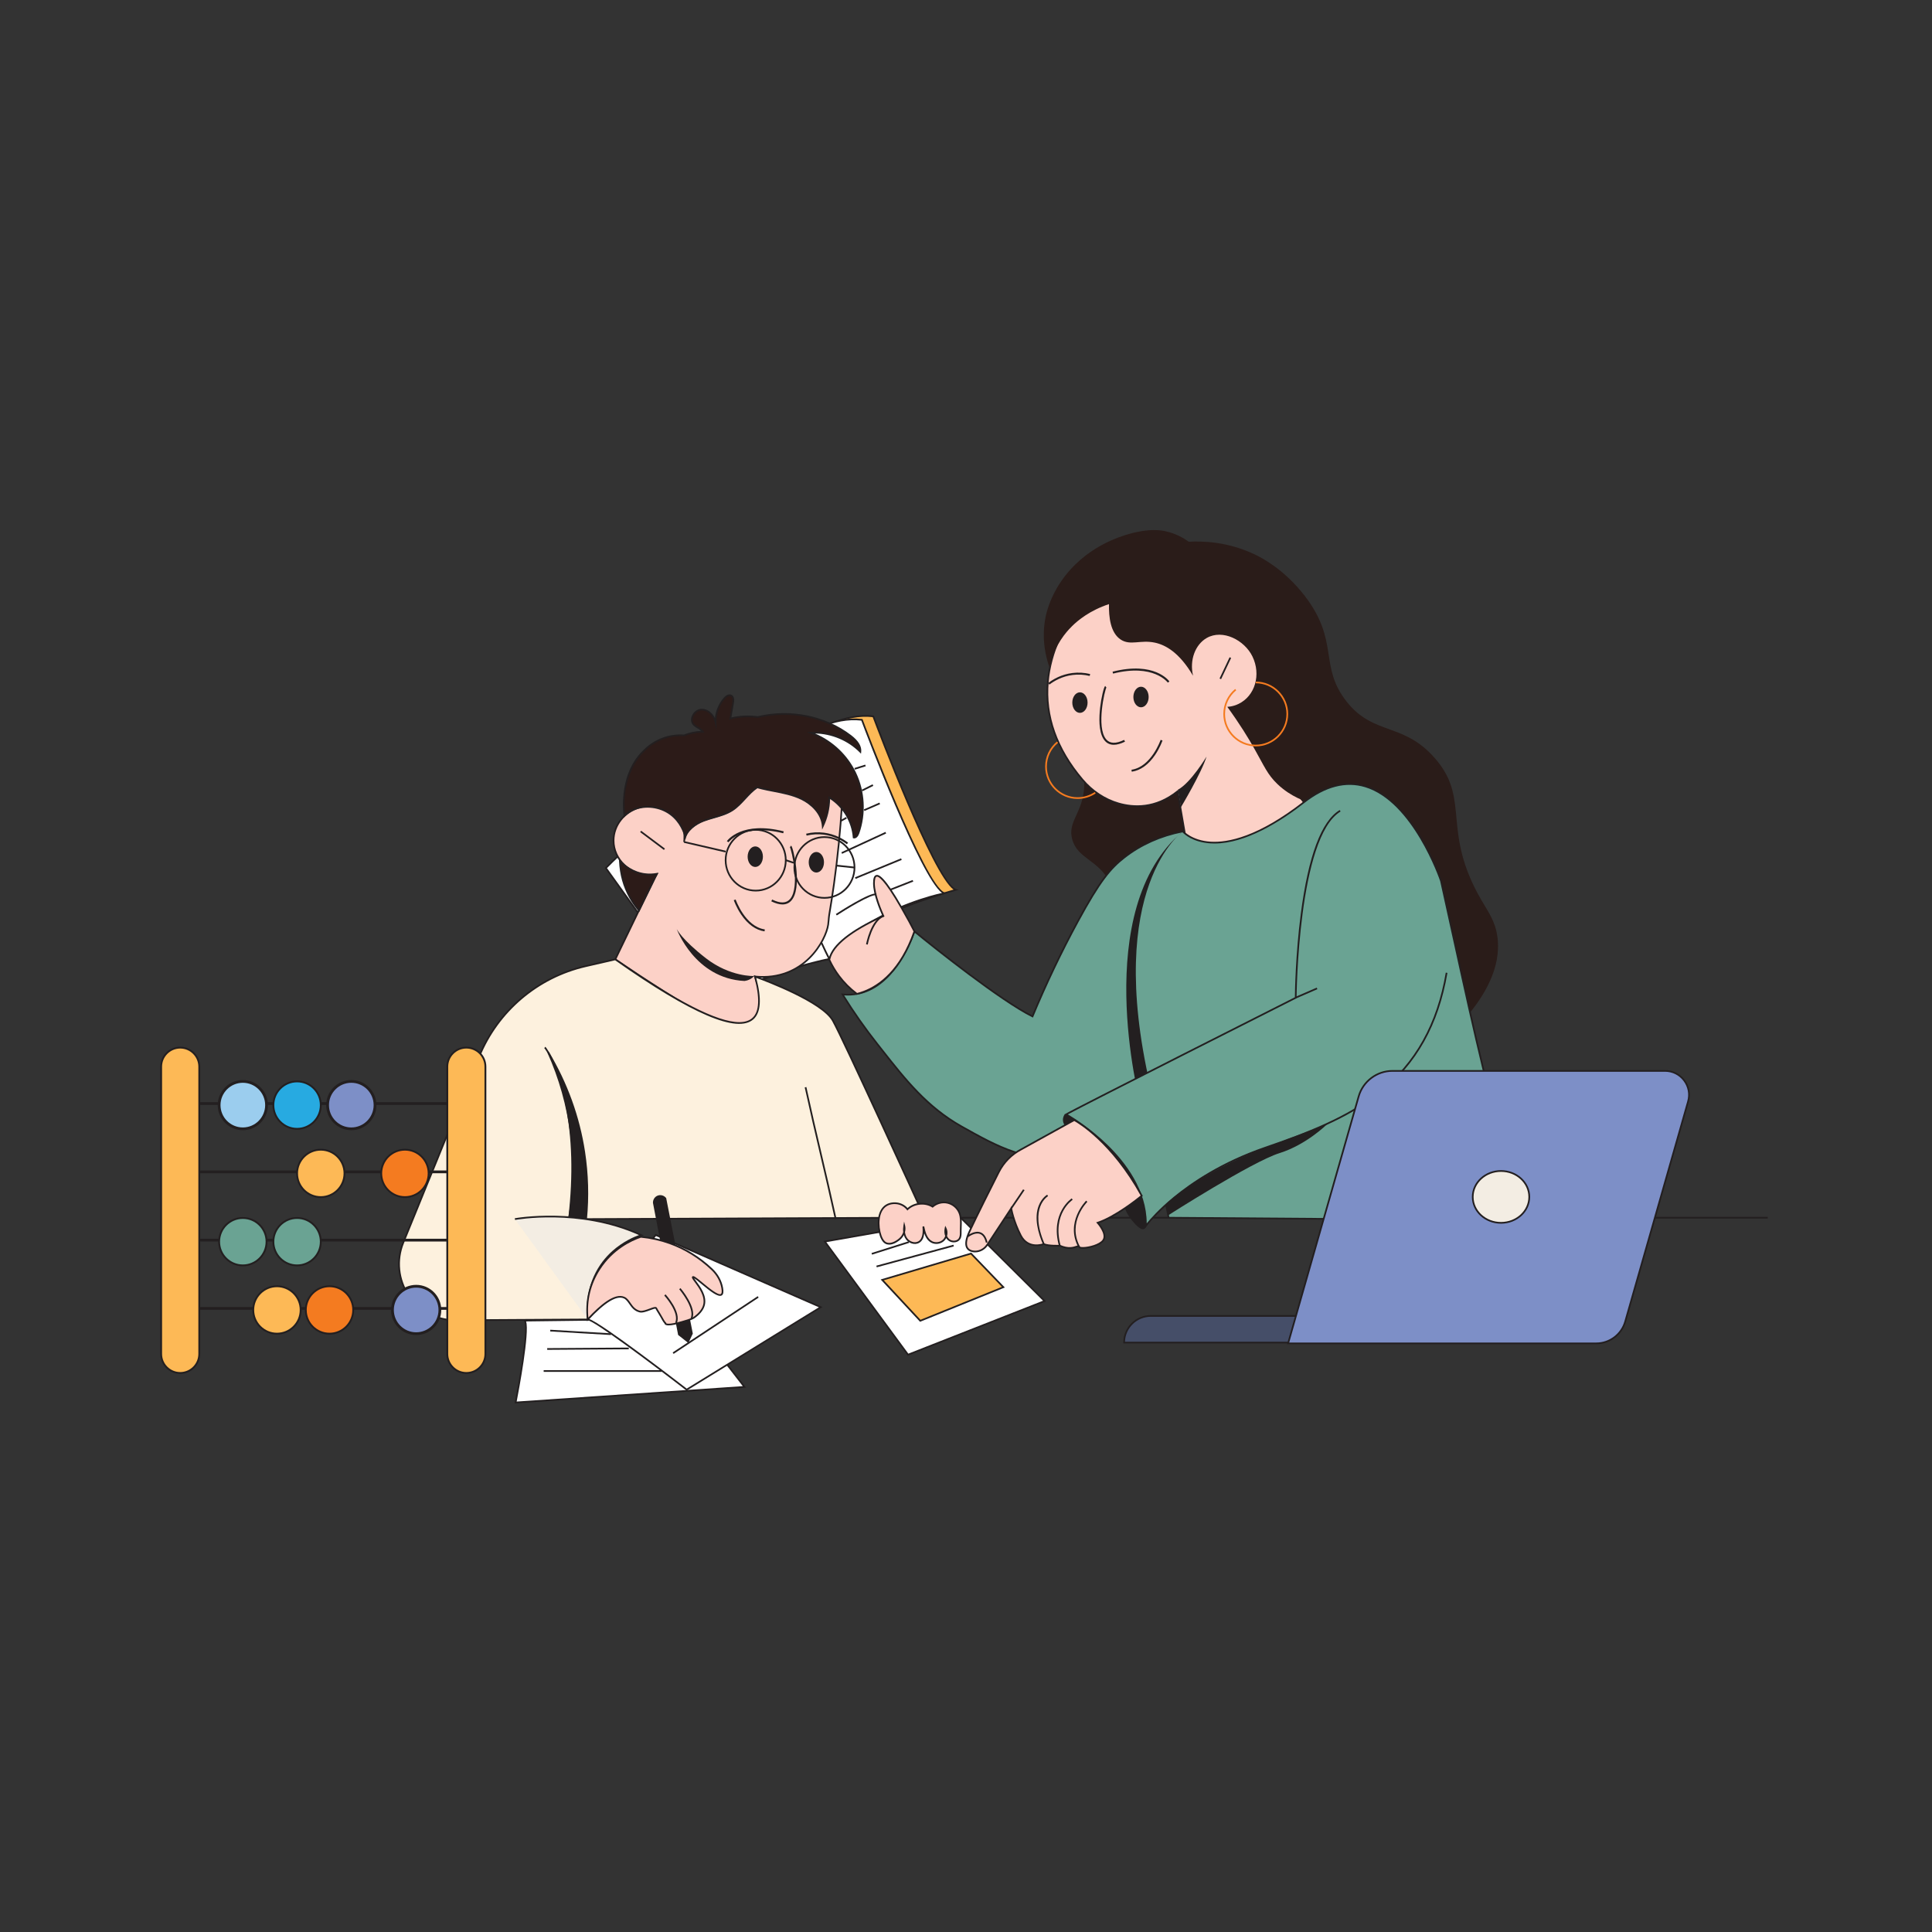 <svg width="600" height="600" viewBox="0 0 600 600" fill="none" xmlns="http://www.w3.org/2000/svg">
<rect x="0" y="0" width="600" height="600" fill="#333333" stroke="none"/>
<path d="M162.954 410.124C164.749 411.951 160.129 435.558 160.129 435.558L231.184 430.714L214.738 409.484L162.956 410.124H162.954Z" fill="white"/>
<path d="M159.807 435.842L159.872 435.505C163.245 418.285 163.453 411 162.768 410.305L162.337 409.866L214.866 409.215L231.697 430.94L231.204 430.974L159.807 435.842ZM163.382 410.382C164.519 413.836 161.115 431.851 160.452 435.271L230.673 430.482L214.608 409.747L163.382 410.382Z" fill="#231F20"/>
<path d="M355.6 368.983C356.893 373.969 357.051 381.101 355.227 381.704C353.794 382.178 351.217 378.598 350.904 378.161C349.469 376.165 349.329 374.867 348.126 372.3C347.126 370.168 346.218 368.92 344.535 366.519C335.255 353.264 330.614 346.637 331.103 346.087C332.586 344.426 351.543 353.316 355.6 368.981V368.983Z" fill="#231F20"/>
<path d="M329.165 224.487C336.357 234.073 337.247 241.262 336.518 246.251C335.528 253.03 331.587 255.518 332.988 260.662C334.649 266.754 341.196 267.015 344.753 274.192C346.993 278.712 346.791 283.443 346.225 286.839C349.439 285.415 367.22 277.174 373.465 257.532C376.471 248.073 375.61 239.722 374.705 234.957C359.525 231.466 344.345 227.978 329.165 224.487Z" fill="#2A1C19"/>
<path d="M344.792 176.894C344.792 176.894 307.367 208.062 336.152 242.105C339.109 245.601 342.981 248.245 347.375 249.519C352.385 250.972 359.056 251.088 365.706 245.738L368.215 260.284C368.215 260.284 384.943 279.147 404.943 249.137C397.132 239.128 390.953 231.609 383.142 221.599C385.056 221.586 389.634 218.848 392.054 214.981C396.295 208.199 387.062 193.182 379.099 194.112C374.752 194.617 369.4 197.037 367.589 203.192C359.422 193.491 352.959 186.59 344.792 176.892V176.894Z" fill="#FCD1C7"/>
<path d="M381.476 266.399C373.386 266.399 368.076 260.52 368.02 260.46L367.97 260.405L367.957 260.331L365.525 246.222C358.682 251.527 351.856 251.095 347.304 249.774C342.96 248.513 339.032 245.922 335.952 242.279C327.851 232.698 324.216 222.423 325.15 211.745C326.069 201.249 331.316 192.277 335.555 186.601C340.143 180.453 344.579 176.733 344.624 176.697L344.824 176.528L344.993 176.728C349.076 181.578 352.793 185.795 356.389 189.876C359.896 193.854 363.516 197.963 367.481 202.662C369.871 195.475 376.927 194.109 379.07 193.859C382.724 193.43 387.115 196.363 390.253 201.322C393.51 206.472 394.305 211.89 392.28 215.128C389.953 218.851 385.815 221.433 383.645 221.82C387.436 226.672 390.901 231.014 394.255 235.215C397.693 239.522 401.247 243.979 405.154 248.981L405.27 249.132L405.165 249.289C397.97 260.083 390.388 265.83 382.629 266.365C382.239 266.391 381.855 266.404 381.476 266.404V266.399ZM368.465 260.162C369.039 260.776 374.549 266.386 382.6 265.833C386.02 265.596 389.463 264.282 392.841 261.929C396.851 259.136 400.813 254.837 404.622 249.15C400.765 244.208 397.248 239.801 393.844 235.536C390.403 231.227 386.847 226.77 382.94 221.762L382.611 221.341H383.145C385.017 221.325 389.49 218.595 391.836 214.844C393.755 211.777 392.96 206.577 389.808 201.599C386.778 196.807 382.59 193.972 379.133 194.377C377.027 194.622 369.987 195.989 367.844 203.271L367.705 203.742L367.389 203.368C363.308 198.521 359.591 194.304 355.997 190.226C352.451 186.2 348.784 182.041 344.764 177.273C342.821 178.974 327.309 193.093 325.677 211.798C324.755 222.331 328.349 232.475 336.355 241.942C339.369 245.506 343.205 248.042 347.452 249.271C351.961 250.579 358.761 250.993 365.546 245.538L365.893 245.259L368.465 260.168V260.162Z" fill="#231F20"/>
<path d="M362.675 211.991C362.631 211.932 358.239 206.007 345.672 209.192L345.521 208.598C358.527 205.301 362.991 211.377 363.175 211.636L362.675 211.989V211.991Z" fill="#231F20"/>
<path d="M325.903 212.603L325.53 212.116C327.072 210.936 329.628 209.438 333.037 209.01C334.875 208.78 336.733 208.885 338.556 209.326L338.414 209.921C336.661 209.497 334.877 209.396 333.114 209.618C329.841 210.028 327.386 211.467 325.903 212.603Z" fill="#231F20"/>
<path d="M354.353 219.656C355.662 219.656 356.724 218.227 356.724 216.464C356.724 214.701 355.662 213.272 354.353 213.272C353.043 213.272 351.981 214.701 351.981 216.464C351.981 218.227 353.043 219.656 354.353 219.656Z" fill="#231F20"/>
<path d="M335.384 221.389C336.694 221.389 337.755 219.96 337.755 218.197C337.755 216.434 336.694 215.005 335.384 215.005C334.074 215.005 333.013 216.434 333.013 218.197C333.013 219.96 334.074 221.389 335.384 221.389Z" fill="#231F20"/>
<path d="M345.9 231.3C344.507 231.3 343.424 230.677 342.658 229.429C341.186 227.029 341.302 222.837 341.658 219.742C342.011 216.681 342.787 213.354 343.224 213.027L343.592 213.516C343.612 213.501 343.621 213.49 343.621 213.49C343.125 214.143 340.39 225.787 343.505 229.567C344.661 230.969 346.545 231.039 349.109 229.778L349.379 230.328C348.063 230.975 346.9 231.3 345.898 231.3H345.9Z" fill="#231F20"/>
<path d="M351.478 239.66L351.391 239.052C357.517 238.177 360.417 229.856 360.446 229.773L361.025 229.97C360.994 230.06 360.264 232.179 358.733 234.443C356.684 237.47 354.177 239.274 351.478 239.66Z" fill="#231F20"/>
<path d="M374.705 234.957C374.705 234.957 369.814 243.121 365.825 245.24L366.733 250.719C366.733 250.719 373.181 239.967 374.705 234.957Z" fill="#231F20"/>
<path d="M324.746 191.45C324.944 190.5 325.971 185.795 329.459 180.664C336.886 169.741 348.077 166.54 350.973 165.734C356.973 164.068 360.532 164.684 361.764 164.939C365.168 165.65 367.69 167.161 369.199 168.243C373.324 168.009 381.396 168.127 390.06 172.374C391.884 173.269 398.858 176.852 405.137 184.974C416.1 199.153 409.492 206.754 418.151 217.814C426.788 228.85 436.416 223.963 446.515 236.542C456.324 248.763 447.847 258.443 459.968 279.373C462.29 283.383 464.372 286.089 465.036 290.954C466.357 300.666 460.731 309.506 455.626 315.564C427.036 266.91 413.42 251.596 406.72 249.298C405.69 248.945 401.046 247.599 396.797 243.577C393.588 240.539 392.611 237.898 389.512 232.438C387.749 229.329 385.019 224.816 381.154 219.52C381.717 219.483 382.478 219.383 383.339 219.117C383.786 218.977 384.229 218.803 384.661 218.595C389.776 216.116 391.7 209.526 388.96 203.876C386.503 198.811 379.719 195.278 374.738 198.142C371.208 200.172 369.362 204.969 370.513 209.86C366.24 202.599 361.933 200.275 358.639 199.577C354.158 198.629 351.052 200.591 348.059 198.632C344.849 196.534 344.318 191.603 344.405 187.612C338.439 189.597 334.819 192.611 332.973 194.422C331.57 195.799 330.649 197.013 330.343 197.426C327.571 201.162 326.434 204.892 325.923 207.262C324.936 204.487 323.27 198.587 324.749 191.448L324.746 191.45Z" fill="#2A1C19"/>
<path d="M381.86 204.114L378.743 210.704L379.219 210.929L382.336 204.339L381.86 204.114Z" fill="#231F20"/>
<path d="M358.195 378.176H362.704L414.426 378.553C427.365 378.598 437.582 381.457 450.022 375.852C459.318 371.663 465.304 364.8 468.808 359.903C462.495 344.205 455.24 308.185 447.497 273.526C447.497 273.526 432.267 227.844 404.945 249.137C377.624 270.427 367.325 258.193 367.325 258.193C362.818 259.075 355.854 261.084 349.225 266.241C344.658 269.795 341.327 274.002 334.748 286.123C330.831 293.342 325.8 303.293 320.658 315.656C310.451 310.649 288.171 292.723 283.975 289.24C283.277 291.317 277.938 306.523 266.125 308.658C264.827 308.893 263.34 308.99 261.671 308.822C264.046 312.665 267.618 318.091 272.457 324.207C280.273 334.09 287.129 343.381 298.668 349.852C309.722 356.054 319.995 361.817 332.626 358.697C347.569 355.006 355.151 341.517 356.936 338.123C356.936 338.123 359.427 361.198 362.918 378.153" fill="#6AA393"/>
<path d="M432.583 379.579C429.718 379.579 426.859 379.4 423.948 379.216C420.902 379.024 417.75 378.827 414.428 378.813L362.707 378.437H358.199V377.91H362.601C359.553 362.986 357.252 343.272 356.77 338.994C353.779 344.42 346.134 355.635 332.692 358.955C330.235 359.561 327.863 359.835 325.56 359.835C315.922 359.835 307.431 355.072 298.541 350.086C287.728 344.02 280.968 335.438 273.812 326.35C273.296 325.694 272.778 325.036 272.254 324.375C268.365 319.46 264.73 314.274 261.452 308.964L261.173 308.511L261.702 308.564C263.192 308.714 264.666 308.658 266.083 308.403C277.408 306.355 282.769 292.012 283.729 289.158L283.851 288.795L284.145 289.04C289.334 293.347 310.572 310.304 320.526 315.298C324.723 305.233 329.432 295.377 334.521 286.002C340.748 274.531 344.146 269.866 349.067 266.038C354.237 262.015 360.364 259.293 367.28 257.94L367.432 257.911L367.532 258.03C367.559 258.059 370.136 261.026 375.967 261.397C381.377 261.739 390.776 259.857 404.79 248.936C411.419 243.769 417.921 242.099 424.113 243.969C432.061 246.37 438.066 254.268 441.707 260.47C445.638 267.17 447.731 273.389 447.752 273.449L447.76 273.475C449.176 279.81 450.587 286.254 451.954 292.486C458.101 320.521 463.906 347.003 469.058 359.811L469.113 359.945L469.029 360.064C463.761 367.43 457.403 372.824 450.137 376.099C443.958 378.882 438.264 379.587 432.588 379.587L432.583 379.579ZM363.136 377.916L414.428 378.289C417.766 378.3 420.925 378.5 423.979 378.692C432.596 379.235 440.736 379.745 449.913 375.612C457.056 372.395 463.311 367.098 468.511 359.869C463.356 346.969 457.564 320.555 451.435 292.594C450.069 286.368 448.658 279.928 447.244 273.599C447.017 272.933 438.743 248.936 423.955 244.469C417.937 242.65 411.598 244.292 405.108 249.347C397.624 255.181 386.845 261.958 377.186 261.958C376.747 261.958 376.31 261.944 375.875 261.915C370.439 261.555 367.785 259.067 367.232 258.485C360.458 259.83 354.456 262.51 349.388 266.454C345.094 269.792 341.845 273.607 334.982 286.254C329.859 295.695 325.12 305.623 320.903 315.761L320.795 316.019L320.542 315.895C310.827 311.128 289.811 294.405 284.101 289.69C282.845 293.276 277.372 306.897 266.175 308.924C264.877 309.158 263.532 309.23 262.173 309.135C265.369 314.271 268.897 319.289 272.664 324.051C273.188 324.712 273.707 325.37 274.223 326.026C281.347 335.072 288.076 343.615 298.796 349.628C309.716 355.754 320.031 361.54 332.563 358.447C346.447 355.017 354.069 343.009 356.701 338.007L357.104 337.244L357.196 338.102C357.22 338.331 359.708 361.185 363.136 377.918V377.916Z" fill="#231F20"/>
<path d="M274.279 284.459C274.279 284.459 274.305 284.446 274.318 284.441C273.742 283.195 271.449 278.014 271.415 274.363C271.38 270.782 273.034 269.782 280.031 282.011C288.824 278.52 296.833 276.345 296.833 276.345C290.557 274.252 271.201 222.468 271.201 222.468C253.939 220.375 233.538 242.344 233.538 242.344C215.231 241.299 191.692 268.5 191.692 268.5L225.169 315.056C227.175 304.027 255.116 298.286 257.443 297.825C258.475 295.89 260.176 293.265 262.885 290.748C267.173 286.77 271.752 285.146 274.279 284.459Z" fill="#FDB956"/>
<path d="M225.32 315.711L191.358 268.484L191.495 268.326C191.553 268.258 197.487 261.431 205.585 254.826C213.046 248.737 223.927 241.605 233.434 242.076C234.134 241.339 239.054 236.231 245.746 231.408C252.407 226.609 262.237 221.115 271.236 222.207L271.394 222.226L271.449 222.376C271.641 222.892 290.831 274.068 296.917 276.095L297.744 276.372L296.904 276.601C296.825 276.622 288.809 278.812 280.129 282.258L279.916 282.342L279.803 282.145C274.466 272.82 272.737 272.128 272.236 272.262C271.87 272.362 271.665 273.128 271.678 274.363C271.712 277.999 274.082 283.306 274.558 284.333L274.669 284.575L274.348 284.717C270.117 285.87 266.215 288.024 263.064 290.946C260.897 292.957 259.084 295.314 257.675 297.951L257.617 298.062L257.496 298.086C256.093 298.362 248.711 299.892 241.282 302.725C234.616 305.268 226.454 309.48 225.43 315.103L225.32 315.714V315.711ZM192.03 268.518L225.043 314.427C226.228 309.946 231.622 305.847 241.095 302.232C248.369 299.457 255.598 297.928 257.272 297.591C258.699 294.945 260.529 292.578 262.709 290.556C265.857 287.634 269.741 285.467 273.955 284.277C273.166 282.529 271.186 277.817 271.154 274.368C271.138 272.786 271.449 271.93 272.102 271.754C272.973 271.514 274.758 272.296 280.147 281.684C287.369 278.831 294.09 276.851 296.136 276.272C289.42 271.556 272.344 226.262 271.015 222.713C254.121 220.804 233.939 242.308 233.736 242.526L233.652 242.616L233.528 242.608C216.282 241.628 193.991 266.304 192.032 268.516L192.03 268.518Z" fill="#231F20"/>
<path d="M293.303 277.422C287.026 275.329 267.671 223.545 267.671 223.545C250.409 221.452 233.541 242.347 233.541 242.347C215.234 241.302 188.162 269.577 188.162 269.577L221.639 316.133C223.645 305.105 255.119 298.286 257.446 297.828C261.329 293.094 265.144 290.012 267.961 288.053C279.278 280.186 293.295 277.398 293.303 277.425V277.422Z" fill="white"/>
<path d="M221.787 316.788L187.82 269.553L187.97 269.395C188.039 269.324 194.857 262.232 203.824 255.36C212.083 249.034 223.904 241.61 233.421 242.076C234.055 241.31 238.138 236.492 243.97 231.953C249.825 227.396 258.699 222.194 267.7 223.284L267.858 223.303L267.914 223.453C268.106 223.969 287.287 275.124 293.377 277.172L293.292 277.422L293.319 277.683C293.195 277.699 279.374 280.429 268.101 288.266C264.265 290.933 260.745 294.205 257.641 297.991L257.58 298.065L257.488 298.083C257.154 298.149 223.919 305.018 221.89 316.177L221.779 316.788H221.787ZM188.505 269.601L221.513 315.504C222.743 311.007 228.732 306.726 239.331 302.769C247.863 299.584 256.325 297.788 257.301 297.586C260.424 293.792 263.957 290.512 267.811 287.834C277.344 281.208 289.312 277.988 292.55 277.309C285.797 272.399 268.809 227.328 267.482 223.79C250.617 221.889 233.916 242.308 233.747 242.513L233.663 242.618L233.529 242.61C216.245 241.621 190.721 267.336 188.507 269.603L188.505 269.601Z" fill="#231F20"/>
<path d="M280.032 282.013C273.034 269.784 271.381 270.785 271.415 274.365C271.449 278.014 273.742 283.198 274.319 284.443C274.4 284.622 274.448 284.72 274.448 284.72L274.279 284.462C266.173 288.168 258.731 292.836 257.601 297.796C257.601 297.796 257.543 297.806 257.443 297.828C258.13 299.352 259.12 301.187 260.555 303.098C262.474 305.657 264.517 307.46 266.126 308.666C266.916 308.466 267.666 308.227 268.374 307.955C277.82 304.341 282.198 294.355 283.973 289.245C283.083 287.45 281.719 284.967 280.032 282.016V282.013Z" fill="#FCD1C7"/>
<path d="M266.067 308.948L265.967 308.872C263.83 307.269 261.939 305.376 260.344 303.251C259.109 301.603 258.051 299.816 257.203 297.931L257.066 297.628L257.385 297.565C258.464 293.331 264.04 288.874 273.968 284.309C273.189 282.59 271.183 277.836 271.151 274.366C271.135 272.784 271.446 271.928 272.099 271.752C272.976 271.512 274.779 272.304 280.257 281.879C282.071 285.049 283.361 287.418 284.206 289.124L284.256 289.224L284.22 289.33C279.965 301.572 273.305 306.347 268.466 308.198C267.726 308.482 266.96 308.725 266.186 308.917L266.065 308.948H266.067ZM257.822 298.018C258.63 299.755 259.62 301.408 260.765 302.938C262.305 304.989 264.127 306.819 266.183 308.377C266.894 308.193 267.6 307.969 268.282 307.708C273.002 305.902 279.502 301.237 283.69 289.261C282.851 287.574 281.579 285.244 279.805 282.145C274.468 272.82 272.739 272.128 272.238 272.262C271.872 272.362 271.667 273.128 271.68 274.363C271.715 277.999 274.084 283.306 274.56 284.333C274.642 284.507 274.687 284.604 274.689 284.604L274.231 284.862L274.187 284.794C264.288 289.346 258.799 293.739 257.864 297.852L257.827 298.018H257.822Z" fill="#231F20"/>
<path d="M269.482 293.352L268.964 293.255C269.019 292.952 270.385 285.841 274.174 284.217L274.382 284.701C270.851 286.215 269.493 293.281 269.48 293.352H269.482Z" fill="#231F20"/>
<path d="M261.572 249.629C261.572 249.629 261.506 249.213 261.366 248.513C261.411 248.826 261.453 249.15 261.49 249.476C261.543 249.574 261.569 249.629 261.569 249.629H261.572Z" fill="#2C1B18"/>
<path d="M244.763 236.621C244.716 236.916 244.713 237.206 244.745 237.49C244.774 237.203 244.781 236.911 244.763 236.621Z" fill="#2C1B18"/>
<path d="M212.541 260.649C212.491 260.923 212.459 261.205 212.454 261.492C212.475 261.339 212.517 261.047 212.541 260.649Z" fill="#2C1B18"/>
<path d="M261.492 249.479C261.086 248.747 259.051 245.509 253.981 243.756C251.425 242.871 250.227 242.516 248.081 241.492C246.446 240.712 244.927 239.214 244.743 237.49C244.514 239.87 242.768 242.079 240.46 242.75C239.438 243.048 238.356 243.069 237.327 243.334C233.112 244.424 230.971 249.113 227.344 251.517C224.698 253.27 221.418 253.705 218.451 254.834C215.752 255.861 213.054 257.904 212.54 260.649C212.517 261.047 212.477 261.342 212.453 261.492C212.459 261.205 212.49 260.923 212.54 260.649C212.614 259.449 212.548 257.298 211.437 255.176C209.407 252.246 205.901 250.311 201.912 250.311C200.793 250.311 199.711 250.466 198.69 250.751C193.977 252.062 190.539 256.171 190.539 261.039C190.539 266.965 195.631 271.767 201.915 271.767C202.597 271.767 203.263 271.707 203.91 271.599L203.284 272.675C199.216 281.097 195.149 289.517 191.081 297.938C210.737 311.273 234.033 325.795 237.695 321.619C240.123 318.852 235.36 306.223 235.36 306.223L234.478 303.28C250.108 304.807 256.537 291.61 257.198 287.184C257.348 286.181 257.359 285.16 257.514 284.156C258.043 281.047 258.538 277.87 258.991 274.624C260.212 265.87 261.015 257.469 261.494 249.479H261.492Z" fill="#FCD1C7"/>
<path d="M235.602 322.593C229.797 322.593 215.085 314.538 190.933 298.154L190.746 298.028L203.046 272.562L203.407 271.938C202.907 271.999 202.404 272.031 201.911 272.031C195.493 272.031 190.272 267.1 190.272 261.039C190.272 256.2 193.703 251.864 198.618 250.495C199.689 250.198 200.798 250.045 201.911 250.045C205.85 250.045 209.491 251.907 211.652 255.024L211.668 255.053C212.405 256.461 212.703 257.883 212.792 259.091C213.729 257.219 215.707 255.595 218.355 254.584C219.384 254.192 220.464 253.878 221.506 253.576C223.465 253.007 225.492 252.42 227.195 251.293C228.62 250.351 229.839 249.019 231.015 247.729C232.806 245.772 234.654 243.748 237.26 243.074C237.758 242.945 238.268 242.871 238.763 242.8C239.303 242.724 239.861 242.642 240.385 242.492C242.573 241.855 244.255 239.786 244.479 237.459L244.726 234.884L245.003 237.456C245.192 239.22 246.84 240.602 248.194 241.247C249.992 242.105 251.111 242.487 252.961 243.121C253.301 243.237 253.667 243.364 254.064 243.5C259.261 245.299 261.354 248.684 261.72 249.345L261.757 249.411L261.752 249.487C261.249 257.877 260.404 266.344 259.245 274.653C258.803 277.822 258.306 281.032 257.769 284.193C257.692 284.694 257.65 285.215 257.608 285.718C257.568 286.207 257.526 286.716 257.453 287.216C256.729 292.06 250.031 304.826 234.835 303.572L235.607 306.142C236.094 307.435 240.338 318.995 237.889 321.785C237.421 322.32 236.657 322.588 235.599 322.588L235.602 322.593ZM191.42 297.846C210.57 310.828 234.03 325.4 237.5 321.443C238.429 320.385 238.324 317.465 237.2 313C236.333 309.567 235.167 306.445 235.117 306.313L235.101 306.258L234.117 302.975L234.506 303.012C249.594 304.483 256.231 291.891 256.939 287.137C257.01 286.655 257.05 286.157 257.089 285.676C257.131 285.162 257.174 284.63 257.255 284.109C257.792 280.95 258.29 277.746 258.732 274.582C259.885 266.312 260.728 257.885 261.231 249.535C260.791 248.771 258.761 245.68 253.901 243.998C253.504 243.861 253.14 243.735 252.801 243.619C250.932 242.979 249.802 242.595 247.975 241.721C246.796 241.157 245.408 240.07 244.792 238.643C244.192 240.694 242.565 242.405 240.54 242.992C239.982 243.156 239.406 243.237 238.848 243.316C238.366 243.385 237.871 243.456 237.4 243.577C234.946 244.211 233.23 246.088 231.413 248.076C230.215 249.387 228.975 250.743 227.496 251.722C225.726 252.894 223.66 253.494 221.662 254.073C220.63 254.373 219.561 254.681 218.55 255.066C216.109 255.995 213.324 257.954 212.808 260.668C212.79 260.96 212.761 261.245 212.721 261.518L212.197 261.476C212.203 261.187 212.231 260.894 212.284 260.605C212.366 259.267 212.245 257.269 211.218 255.3C209.154 252.333 205.679 250.561 201.919 250.561C200.853 250.561 199.792 250.706 198.768 250.99C194.082 252.294 190.81 256.422 190.81 261.026C190.81 266.797 195.793 271.491 201.922 271.491C202.564 271.491 203.22 271.436 203.873 271.328L204.426 271.236L203.517 272.797L191.426 297.836L191.42 297.846Z" fill="#231F20"/>
<path d="M226.235 261.577C226.279 261.518 230.671 255.593 243.238 258.778L243.39 258.183C230.384 254.886 225.919 260.963 225.735 261.222L226.235 261.575V261.577Z" fill="#231F20"/>
<path d="M263.007 262.189L263.38 261.702C261.838 260.522 259.282 259.024 255.873 258.596C254.035 258.366 252.177 258.471 250.354 258.912L250.497 259.506C252.249 259.083 254.033 258.982 255.796 259.203C259.069 259.614 261.524 261.053 263.007 262.189Z" fill="#231F20"/>
<path d="M234.557 269.242C233.248 269.242 232.186 267.813 232.186 266.05C232.186 264.287 233.248 262.858 234.557 262.858C235.867 262.858 236.929 264.287 236.929 266.05C236.929 267.813 235.867 269.242 234.557 269.242Z" fill="#231F20"/>
<path d="M253.526 270.975C252.216 270.975 251.155 269.546 251.155 267.783C251.155 266.02 252.216 264.591 253.526 264.591C254.836 264.591 255.897 266.02 255.897 267.783C255.897 269.546 254.836 270.975 253.526 270.975Z" fill="#231F20"/>
<path d="M243.01 280.886C244.403 280.886 245.487 280.263 246.252 279.014C247.724 276.615 247.608 272.423 247.253 269.327C246.899 266.267 246.123 262.939 245.686 262.613L245.318 263.102C245.298 263.086 245.289 263.075 245.289 263.075C245.785 263.729 248.52 275.373 245.405 279.153C244.249 280.554 242.365 280.625 239.801 279.363L239.531 279.914C240.847 280.561 242.01 280.886 243.012 280.886H243.01Z" fill="#231F20"/>
<path d="M237.432 289.245L237.52 288.638C231.393 287.762 228.493 279.442 228.464 279.359L227.885 279.556C227.916 279.646 228.646 281.765 230.177 284.029C232.226 287.056 234.734 288.859 237.432 289.245Z" fill="#231F20"/>
<path d="M233.823 316.338C236.108 314.295 236.324 309.941 234.476 303.277C234.476 303.277 255.09 310.546 258.66 316.972C262.23 323.396 287.153 378.15 287.153 378.15L182.02 378.598L182.515 409.774L141.406 410.011C128.993 410.011 120.54 397.432 125.226 385.94L148.765 328.211C154.559 314.003 166.901 303.501 181.855 300.058L191.079 297.933C214.708 314.556 228.955 320.687 233.821 316.335L233.823 316.338Z" fill="#FDF1DE"/>
<path d="M141.409 410.276C135.491 410.276 129.989 407.344 126.687 402.434C123.386 397.524 122.749 391.321 124.984 385.843L148.523 328.114C154.341 313.845 166.78 303.262 181.797 299.802L191.137 297.651L191.235 297.72C209.877 310.833 222.724 317.433 229.577 317.436C231.328 317.436 232.686 317.007 233.65 316.143C235.843 314.182 236.035 309.877 234.224 303.348L234.089 302.861L234.566 303.03C235.411 303.327 255.316 310.407 258.892 316.843C262.425 323.204 287.145 377.492 287.395 378.04L287.564 378.411H287.156L182.289 378.858L182.784 410.034L141.409 410.274V410.276ZM191.027 298.22L181.915 300.318C167.064 303.738 154.762 314.203 149.01 328.314L125.471 386.043C123.304 391.358 123.92 397.376 127.124 402.142C130.328 406.907 135.667 409.75 141.407 409.75L182.247 409.513L181.752 378.337H182.018L286.742 377.89C284.547 373.066 261.798 323.167 258.428 317.101C255.248 311.375 237.962 304.836 234.861 303.699C236.582 310.164 236.293 314.482 233.997 316.535C228.987 321.016 214.931 315.027 191.024 298.22H191.027Z" fill="#231F20"/>
<path d="M177.066 377.918L176.542 377.861C178 364.997 177.679 353.264 175.589 342.98C173.754 333.948 171.074 328.751 170.005 326.934C169.41 325.923 169.091 325.56 169.036 325.518L169.334 325.084C169.528 325.213 169.968 325.834 170.46 326.668C171.54 328.506 174.254 333.766 176.105 342.875C178.206 353.211 178.527 365.003 177.063 377.918H177.066Z" fill="#231F20"/>
<path d="M234.235 303.114C234.235 303.114 226.803 303.462 219.247 297.604C211.692 291.746 210.162 288.519 210.162 288.519C210.162 288.519 215.767 303.888 231.218 304.652C231.626 304.599 232.258 304.467 232.943 304.102C233.545 303.78 233.967 303.396 234.233 303.114H234.235Z" fill="#231F20"/>
<path d="M199.123 258.005L198.807 258.426L206.182 263.958L206.498 263.537L199.123 258.005Z" fill="#231F20"/>
<path d="M176.805 377.89L182.021 378.6C182.555 372.977 182.674 365.856 181.436 357.768C179.317 343.918 174.16 333.361 170.234 326.803C172.872 332.666 175.989 341.296 177.348 352.121C178.675 362.691 177.859 371.629 176.803 377.892L176.805 377.89Z" fill="#231F20"/>
<path d="M182.257 378.895L176.499 378.111L176.544 377.842C177.976 369.341 178.161 360.698 177.087 352.15C175.991 343.423 173.604 334.93 169.994 326.905L170.46 326.663C176.241 336.322 180.022 346.771 181.696 357.723C182.749 364.608 182.947 371.639 182.283 378.621L182.257 378.895ZM177.108 377.666L181.783 378.303C182.412 371.453 182.21 364.558 181.175 357.807C179.735 348.393 176.728 339.352 172.224 330.867C174.886 337.689 176.692 344.807 177.608 352.089C178.677 360.601 178.508 369.204 177.108 377.668V377.666Z" fill="#231F20"/>
<path d="M218.864 405.409L218.385 405.19C219.794 402.089 215.034 396.842 214.986 396.79L215.373 396.434C215.581 396.661 220.417 401.994 218.864 405.409Z" fill="#231F20"/>
<path d="M250.166 337.647C253.352 352.263 256.337 363.939 259.522 378.556L250.166 337.647Z" fill="#FCD1C7"/>
<path d="M259.266 378.614C257.673 371.308 256.107 364.626 254.59 358.166C253.074 351.7 251.505 345.016 249.912 337.705L250.428 337.592C252.021 344.897 253.59 351.582 255.106 358.045C256.623 364.508 258.192 371.192 259.785 378.503L259.269 378.616L259.266 378.614Z" fill="#231F20"/>
<path d="M204.029 271.359C203.034 271.541 201.775 271.652 200.348 271.478C196.228 270.98 193.519 268.479 192.514 267.442C192.635 270.122 193.219 274.329 195.641 278.704C196.534 280.318 197.516 281.661 198.448 282.756L204.026 271.359H204.029Z" fill="#2C1B18"/>
<path d="M198.511 283.233L198.25 282.927C197.168 281.656 196.215 280.279 195.412 278.833C193.501 275.385 192.437 271.557 192.25 267.455L192.219 266.76L192.703 267.26C193.946 268.542 196.594 270.762 200.38 271.22C201.567 271.362 202.778 271.325 203.981 271.104L204.495 271.009L198.508 283.235L198.511 283.233ZM192.816 268.108C193.08 271.87 194.109 275.39 195.873 278.575C196.592 279.876 197.439 281.119 198.392 282.274L203.571 271.699C202.483 271.854 201.391 271.867 200.319 271.738C196.815 271.315 194.254 269.451 192.819 268.108H192.816Z" fill="#231F20"/>
<path d="M265.613 240.088C262.873 234.333 257.799 229.734 251.805 227.568C257.46 227.252 263.21 229.463 267.193 233.488C267.424 231.474 265.787 229.763 264.176 228.531C256.107 222.365 245.171 220.346 235.33 222.694C232.558 222.321 229.685 222.415 226.813 223.166C227.095 221.541 227.379 219.917 227.661 218.295C227.8 217.495 227.853 216.484 227.155 216.065C226.41 215.615 225.481 216.25 224.915 216.913C223.17 218.946 222.193 221.626 222.224 224.306C221.766 222.215 219.945 220.291 217.809 220.386C215.672 220.48 214 223.305 215.366 224.951C216.159 225.904 217.604 226.185 218.249 227.244C216.232 227.252 214.274 227.662 212.426 228.389C210.664 228.278 208.556 228.421 206.313 229.171C202.664 230.392 200.479 232.612 199.444 233.691C192.636 240.776 193.692 251.425 193.915 253.37C194.292 252.996 194.871 252.486 195.661 252.009C198.949 250.024 203.419 250.153 206.847 251.988C210.991 254.21 212.344 258.251 212.628 259.175C212.647 259.425 212.657 259.694 212.657 259.978C212.657 260.226 212.649 260.452 212.636 260.65C213.152 257.919 215.864 255.892 218.576 254.873C221.556 253.752 224.852 253.32 227.511 251.577C230.415 249.677 232.368 246.341 235.182 244.511C236.188 244.798 237.212 245.038 238.226 245.248C241.882 246.004 245.652 246.512 249.004 248.16C252.355 249.808 255.288 252.904 255.52 256.629C256.849 253.844 257.547 250.761 257.542 247.676C261.841 250.303 264.752 255.076 265.116 260.102C265.853 260.268 266.385 259.42 266.635 258.707C268.733 252.688 268.359 245.849 265.619 240.096L265.613 240.088Z" fill="#2C1B18"/>
<path d="M212.889 260.697L212.368 260.631C212.381 260.418 212.389 260.196 212.389 259.975C212.389 259.725 212.381 259.47 212.363 259.22C211.91 257.761 210.467 254.226 206.718 252.217C203.264 250.366 198.873 250.371 195.793 252.23C195.182 252.599 194.611 253.044 194.095 253.554L193.71 253.933L193.647 253.396C193.307 250.45 192.707 240.309 199.247 233.504C200.202 232.511 202.437 230.184 206.223 228.918C208.182 228.262 210.254 227.994 212.378 228.118C214.132 227.436 215.922 227.057 217.709 226.988C217.401 226.68 217.004 226.446 216.588 226.198C216.077 225.898 215.551 225.585 215.158 225.114C214.532 224.358 214.429 223.292 214.887 222.257C215.43 221.03 216.598 220.17 217.794 220.117C219.658 220.041 221.227 221.359 222.024 222.965C222.274 220.686 223.222 218.471 224.712 216.734C225.384 215.952 226.413 215.307 227.29 215.834C228.253 216.415 228.001 217.861 227.919 218.335L227.14 222.807C229.749 222.181 232.497 222.052 235.314 222.423C245.497 220.006 256.341 222.21 264.334 228.318C266.601 230.05 267.648 231.798 267.454 233.514L267.39 234.059L267.003 233.67C263.378 230.008 258.271 227.867 253.121 227.799C258.66 230.15 263.254 234.525 265.848 239.97C268.63 245.814 269.004 252.67 266.874 258.78C266.566 259.667 265.921 260.544 265.05 260.347L264.86 260.304L264.847 260.11C264.5 255.316 261.809 250.772 257.794 248.142C257.731 251.103 257.028 254.065 255.751 256.735L255.314 257.651L255.251 256.64C255.009 252.749 251.802 249.826 248.883 248.392C246.171 247.059 243.12 246.47 240.169 245.898C239.5 245.769 238.831 245.64 238.168 245.504C237.073 245.277 236.106 245.045 235.222 244.795C233.895 245.683 232.774 246.894 231.589 248.173C230.383 249.476 229.138 250.822 227.65 251.796C225.871 252.959 223.796 253.554 221.79 254.128C220.753 254.426 219.679 254.734 218.662 255.115C216.206 256.039 213.4 257.993 212.889 260.694V260.697ZM257.27 247.202L257.671 247.446C261.983 250.082 264.91 254.818 265.353 259.849C265.808 259.794 266.182 259.18 266.379 258.614C268.464 252.633 268.099 245.922 265.374 240.201C262.652 234.483 257.673 229.968 251.716 227.815L250.502 227.375L251.789 227.304C257.31 226.993 262.928 229.071 266.94 232.875C266.835 231.535 265.856 230.147 264.015 228.741C256.133 222.721 245.434 220.557 235.39 222.952L235.343 222.963L235.296 222.957C232.387 222.565 229.556 222.723 226.882 223.421L226.487 223.524L227.406 218.248C227.59 217.195 227.463 216.552 227.024 216.286C226.426 215.926 225.623 216.489 225.118 217.079C223.417 219.059 222.461 221.689 222.49 224.298L222.519 226.854L221.969 224.355C221.553 222.457 219.897 220.554 217.823 220.643C216.822 220.688 215.84 221.423 215.377 222.47C214.998 223.329 215.069 224.171 215.572 224.777C215.906 225.177 216.372 225.453 216.864 225.745C217.47 226.104 218.094 226.472 218.478 227.101L218.72 227.499H218.254C216.338 227.509 214.411 227.886 212.528 228.628L212.473 228.649H212.415C210.338 228.518 208.316 228.776 206.402 229.415C202.74 230.642 200.566 232.904 199.639 233.867C198.051 235.521 193.023 241.715 194.126 252.812C194.566 252.422 195.034 252.077 195.532 251.777C198.765 249.826 203.367 249.816 206.979 251.751C210.925 253.865 212.426 257.59 212.886 259.091L212.892 259.109C213.829 257.243 215.819 255.624 218.486 254.62C219.521 254.231 220.605 253.92 221.653 253.62C223.622 253.057 225.657 252.472 227.369 251.351C228.801 250.413 230.025 249.092 231.207 247.812C232.389 246.533 233.613 245.211 235.04 244.285L235.14 244.219L235.256 244.25C236.162 244.508 237.152 244.748 238.281 244.982C238.942 245.119 239.608 245.248 240.274 245.377C243.259 245.954 246.348 246.551 249.12 247.915C251.931 249.297 255.001 252.014 255.664 255.652C256.725 253.136 257.281 250.395 257.276 247.665V247.194L257.27 247.202Z" fill="#231F20"/>
<path d="M234.691 276.854C229.397 276.854 225.09 272.499 225.09 267.15C225.09 261.8 229.397 257.446 234.691 257.446C239.985 257.446 244.292 261.8 244.292 267.15C244.292 272.499 239.985 276.854 234.691 276.854ZM234.691 257.972C229.686 257.972 225.616 262.09 225.616 267.15C225.616 272.209 229.686 276.327 234.691 276.327C239.696 276.327 243.766 272.209 243.766 267.15C243.766 262.09 239.696 257.972 234.691 257.972Z" fill="#231F20"/>
<path d="M256.037 279.11C250.743 279.11 246.436 274.755 246.436 269.406C246.436 264.056 250.743 259.702 256.037 259.702C261.331 259.702 265.638 264.056 265.638 269.406C265.638 274.755 261.331 279.11 256.037 279.11ZM256.037 260.228C251.032 260.228 246.962 264.346 246.962 269.406C246.962 274.466 251.032 278.583 256.037 278.583C261.042 278.583 265.112 274.466 265.112 269.406C265.112 264.346 261.042 260.228 256.037 260.228Z" fill="#231F20"/>
<path d="M212.508 261.229L212.39 261.741L225.29 264.729L225.409 264.216L212.508 261.229Z" fill="#231F20"/>
<path d="M244.104 266.88L243.938 267.379L246.4 268.2L246.567 267.7L244.104 266.88Z" fill="#231F20"/>
<path d="M259.671 268.542L259.615 269.066L265.361 269.682L265.417 269.158L259.671 268.542Z" fill="#231F20"/>
<path d="M182.516 409.773C185.078 409.773 213.25 431.564 213.25 431.564L254.872 405.951L203.643 383.539L182.514 409.773H182.516Z" fill="white"/>
<path d="M213.234 431.885L213.089 431.775C201.792 423.037 184.33 410.037 182.516 410.037H181.966L203.564 383.215L203.748 383.297L255.438 405.911L213.231 431.885H213.234ZM182.979 409.621C187.197 411.161 209.922 428.663 213.268 431.248L254.309 405.993L203.725 383.863L182.979 409.621Z" fill="#231F20"/>
<path d="M182.514 409.774C181.087 388.596 199.171 383.6 199.171 383.6C180.134 374.796 159.907 378.603 159.907 378.603" fill="#F3EDE3"/>
<path d="M182.253 409.792C181.508 398.746 186.128 392.143 190.132 388.549C193.505 385.524 197.027 384.066 198.449 383.56C179.886 375.252 160.157 378.824 159.957 378.861L159.859 378.345C160.062 378.306 180.386 374.622 199.281 383.363L199.931 383.663L199.239 383.855C199.194 383.868 194.71 385.14 190.464 388.957C186.555 392.472 182.045 398.935 182.774 409.758L182.248 409.792H182.253Z" fill="#231F20"/>
<path d="M203.044 373.541L210.834 414.436L213.68 416.685L214.878 414.139L206.638 372.195C206.051 371.477 205.064 371.234 204.242 371.595C203.492 371.924 203.013 372.701 203.044 373.543V373.541Z" fill="#231F20"/>
<path d="M213.78 417.095L210.597 414.581L210.578 414.484L202.786 373.57V373.548C202.751 372.606 203.294 371.724 204.139 371.35C205.073 370.94 206.187 371.216 206.845 372.024L206.887 372.074L206.901 372.14L215.157 414.168L213.78 417.093V417.095ZM211.076 414.292L213.585 416.271L214.606 414.102L206.398 372.309C205.884 371.721 205.052 371.524 204.352 371.832C203.707 372.116 203.291 372.788 203.31 373.509L211.076 414.289V414.292Z" fill="#231F20"/>
<path d="M199.005 384.097C201.543 384.337 204.631 384.887 207.988 386.09C213.882 388.204 218.2 391.469 221.069 394.18C222.715 395.736 223.878 397.75 224.287 399.978C224.476 401.012 224.439 401.792 224.023 402.068C222.402 403.15 215.754 396.058 215.175 396.61C214.701 397.063 219.666 401.299 218.621 405.298C218.129 407.183 216.436 408.497 216.059 408.792C215.312 409.374 215.307 409.553 211.645 410.595C206.363 412.098 206.621 410.914 206.621 410.914C206.192 410.532 205.466 409.134 205.466 409.134C205.479 409.05 203.907 406.607 203.81 406.317C203.546 405.543 200.261 407.702 198.673 407.312C195.933 406.638 195.633 403.824 193.869 403.005C192.255 402.257 189.275 402.547 182.512 409.774C182.288 407.778 181.574 401.168 186.152 394.091C190.607 387.204 197.065 384.753 199.002 384.097H199.005Z" fill="#FCD1C7"/>
<path d="M207.671 411.616C207.12 411.616 206.741 411.519 206.539 411.327C206.439 411.235 206.389 411.127 206.37 411.032C205.92 410.561 205.309 409.395 205.238 409.258L205.199 409.181V409.171C205.107 408.994 204.783 408.468 204.517 408.033C203.98 407.159 203.643 406.607 203.572 406.422C203.366 406.349 202.505 406.67 201.932 406.886C200.799 407.309 199.515 407.791 198.62 407.57C196.935 407.157 196.119 405.98 195.4 404.94C194.908 404.229 194.444 403.561 193.768 403.247C191.527 402.207 187.91 404.403 182.713 409.955L182.323 410.371L182.26 409.803C181.618 404.053 182.858 398.716 185.943 393.946C190.056 387.588 195.845 384.89 198.93 383.845L198.983 383.826L199.038 383.831C202.142 384.124 205.185 384.798 208.084 385.838C212.954 387.583 217.385 390.324 221.258 393.986C223.006 395.639 224.146 397.692 224.551 399.928C224.783 401.191 224.659 401.963 224.175 402.284C223.117 402.992 220.787 401.189 217.854 398.756C217.035 398.077 216.056 397.266 215.548 396.961C215.698 397.197 215.945 397.532 216.177 397.837C217.469 399.572 219.634 402.476 218.881 405.359C218.544 406.646 217.625 407.904 216.224 408.992C216.161 409.042 216.103 409.087 216.048 409.131C215.429 409.626 215.119 409.874 211.72 410.843C209.922 411.353 208.568 411.611 207.671 411.611V411.616ZM206.889 410.935C206.947 411.003 207.544 411.49 211.575 410.342C214.874 409.405 215.155 409.179 215.719 408.728C215.774 408.684 215.835 408.636 215.9 408.586C217.209 407.57 218.062 406.409 218.37 405.235C219.06 402.597 216.99 399.82 215.753 398.161C215.018 397.174 214.681 396.724 214.997 396.423C215.379 396.06 216.066 396.6 218.188 398.358C220.01 399.87 223.059 402.397 223.88 401.852C224.041 401.744 224.272 401.365 224.03 400.028C223.643 397.903 222.558 395.95 220.892 394.375C217.072 390.766 212.702 388.062 207.9 386.34C205.059 385.322 202.076 384.658 199.038 384.366C196.005 385.401 190.379 388.049 186.378 394.236C183.463 398.743 182.231 403.769 182.718 409.176C186.122 405.588 190.814 401.302 193.984 402.771C194.789 403.145 195.292 403.871 195.826 404.643C196.524 405.651 197.248 406.693 198.738 407.062C199.475 407.244 200.731 406.772 201.739 406.396C202.808 405.996 203.43 405.78 203.803 405.954C203.927 406.012 204.014 406.112 204.059 406.238C204.109 406.375 204.622 407.209 204.959 407.76C205.493 408.628 205.665 408.913 205.715 409.044C205.923 409.442 206.481 410.44 206.797 410.719L206.913 410.821L206.889 410.935Z" fill="#231F20"/>
<path d="M235.313 402.544L208.902 420.019L209.193 420.458L235.604 402.983L235.313 402.544Z" fill="#231F20"/>
<path d="M205.451 425.517H168.841V426.043H205.451V425.517Z" fill="#231F20"/>
<path d="M195.269 418.503L169.938 418.676L169.942 419.202L195.273 419.03L195.269 418.503Z" fill="#231F20"/>
<path d="M170.896 412.966L170.865 413.491L189.725 414.602L189.755 414.076L170.896 412.966Z" fill="#231F20"/>
<path d="M214.976 409.592L214.497 409.373C215.908 406.267 210.985 400.436 210.935 400.375L211.335 400.033C211.548 400.283 216.526 406.18 214.976 409.589V409.592Z" fill="#231F20"/>
<path d="M210.174 410.951L209.694 410.732C211.103 407.633 206.343 402.384 206.293 402.331L206.68 401.976C206.888 402.202 211.724 407.536 210.171 410.951H210.174Z" fill="#231F20"/>
<path d="M257.604 297.794C257.446 297.825 255.087 292.713 255.087 292.713L257.604 297.794Z" fill="#FDB956"/>
<path d="M257.584 298.062C257.352 298.062 257.068 297.633 254.849 292.823L255.328 292.602C256.157 294.397 257.552 297.343 257.774 297.599C257.745 297.564 257.66 297.517 257.558 297.536L257.658 298.052C257.634 298.057 257.61 298.062 257.587 298.062H257.584Z" fill="#231F20"/>
<path d="M259.866 284.296L259.579 283.856C260.645 283.161 270.054 277.072 272.205 277.498L272.103 278.014C270.463 277.685 262.715 282.437 259.869 284.296H259.866Z" fill="#231F20"/>
<path d="M283.432 273.295L276.479 276.031L276.672 276.521L283.625 273.785L283.432 273.295Z" fill="#231F20"/>
<path d="M279.839 266.569L265.513 272.468L265.713 272.955L280.039 267.056L279.839 266.569Z" fill="#231F20"/>
<path d="M274.988 258.361L261.292 264.678L261.513 265.156L275.208 258.839L274.988 258.361Z" fill="#231F20"/>
<path d="M273.105 249.261L268.259 251.367L268.469 251.85L273.315 249.744L273.105 249.261Z" fill="#231F20"/>
<path d="M262.753 253.736L260.856 254.789L261.112 255.249L263.009 254.196L262.753 253.736Z" fill="#231F20"/>
<path d="M270.982 243.577L267.612 245.262L267.848 245.733L271.217 244.048L270.982 243.577Z" fill="#231F20"/>
<path d="M268.706 237.465L265.336 238.518L265.493 239.02L268.863 237.968L268.706 237.465Z" fill="#231F20"/>
<path d="M367.324 258.196C367.324 258.196 342.951 275.421 357.217 337.21L354.003 342.207C354.003 342.207 338.333 282.424 367.324 258.196Z" fill="#231F20"/>
<path d="M449.263 302.103C443.226 337.463 418.79 347.525 392.916 356.439C367.042 365.35 355.853 380.715 355.853 380.715C356.451 360.14 331.106 346.09 331.106 346.09C332.831 344.939 402.401 309.867 402.401 309.867C402.401 309.867 402.688 259.844 416.202 251.796" fill="#6AA393"/>
<path d="M355.564 381.554L355.588 380.704C355.893 370.176 349.198 361.396 343.528 355.883C337.362 349.891 331.038 346.353 330.975 346.319L330.599 346.108L330.959 345.869C332.655 344.739 397.716 311.931 402.138 309.701C402.154 308.19 402.336 296.364 403.971 283.812C406.319 265.796 410.387 254.947 416.063 251.564L416.331 252.017C403.102 259.899 402.662 309.364 402.66 309.864V310.025L402.515 310.099C401.844 310.438 337.404 342.925 331.628 346.087C333.121 346.966 338.56 350.323 343.883 355.494C349.493 360.946 356.093 369.56 356.122 379.933C357.17 378.643 359.919 375.481 364.51 371.708C370.028 367.175 379.421 360.801 392.824 356.183C405.769 351.724 418.227 347.053 428.357 338.976C439.522 330.075 446.275 317.997 448.997 302.053L449.516 302.143C446.77 318.22 439.957 330.404 428.686 339.39C418.49 347.519 405.985 352.208 392.995 356.681C379.677 361.267 370.344 367.599 364.86 372.1C358.918 376.979 356.088 380.822 356.062 380.862L355.562 381.549L355.564 381.554Z" fill="#231F20"/>
<path d="M408.914 306.716L402.301 309.59L402.511 310.073L409.124 307.199L408.914 306.716Z" fill="#231F20"/>
<path d="M549 377.913H507.075V378.44H549V377.913Z" fill="#231F20"/>
<path d="M351.439 377.913H344.202V378.44H351.439V377.913Z" fill="#231F20"/>
<path d="M314.885 377.913H312.231V378.44H314.885V377.913Z" fill="#231F20"/>
<path d="M303.237 377.913H298.348V378.44H303.237V377.913Z" fill="#231F20"/>
<path d="M412.144 349.125C412.144 349.125 405.789 355.48 397.314 358.129C388.84 360.777 362.874 377.371 362.874 377.371L362.068 373.941C362.068 373.941 372.357 364.192 392.915 356.439C405.971 351.516 412.144 349.125 412.144 349.125Z" fill="#231F20"/>
<path d="M330.716 345.974C330.574 346.156 330.061 346.861 330.103 347.885C330.143 348.899 330.698 349.554 330.853 349.728C332.043 349.125 333.236 348.522 334.426 347.919C333.189 347.272 331.954 346.622 330.716 345.974Z" fill="#231F20"/>
<path d="M389.984 231.801C384.434 231.801 379.919 227.286 379.919 221.736C379.919 218.719 381.256 215.886 383.589 213.964L383.923 214.37C381.714 216.192 380.445 218.874 380.445 221.736C380.445 226.996 384.724 231.274 389.984 231.274C395.244 231.274 399.522 226.996 399.522 221.736C399.522 216.476 395.244 212.198 389.984 212.198V211.671C395.533 211.671 400.048 216.186 400.048 221.736C400.048 227.286 395.533 231.801 389.984 231.801Z" fill="#F47B20"/>
<path d="M334.651 248.118C329.101 248.118 324.586 243.603 324.586 238.054C324.586 235.037 325.923 232.204 328.256 230.282L328.59 230.687C326.381 232.509 325.112 235.192 325.112 238.054C325.112 243.314 329.391 247.592 334.651 247.592C336.562 247.592 338.405 247.028 339.984 245.962L340.279 246.399C338.615 247.523 336.667 248.118 334.651 248.118Z" fill="#F47B20"/>
<path d="M282 420.704L324.394 404.05L298.346 378.177L256.166 385.572L282 420.704Z" fill="white"/>
<path d="M281.908 421.023L281.787 420.86L255.7 385.385L256.119 385.311L298.434 377.892L298.531 377.99L324.865 404.148L281.908 421.023ZM256.63 385.759L282.093 420.386L323.923 403.953L298.257 378.458L256.63 385.759Z" fill="#231F20"/>
<path d="M273.479 383.694C274.097 385.5 274.882 385.927 275.106 386.035C276.543 386.732 278.346 385.695 279.405 384.787C280.568 383.786 281.205 382.146 280.829 380.659C280.597 382.062 280.729 383.602 281.577 384.745C282.424 385.887 284.117 386.459 285.344 385.737C286.876 384.832 286.91 382.665 286.755 380.893C287.137 382.754 287.698 384.858 289.39 385.719C290.578 386.322 292.139 386.072 293.076 385.129C294.016 384.187 294.258 382.623 293.65 381.441C293.366 382.697 293.629 384.147 294.6 384.99C295.572 385.835 297.301 385.771 297.983 384.682C298.41 384.002 298.36 383.141 298.357 382.341C298.349 380.446 298.66 378.474 297.965 376.71C297.352 375.151 295.943 373.93 294.311 373.545C292.681 373.161 290.875 373.622 289.627 374.741C287.239 373.243 283.846 373.595 281.819 375.554C281.079 374.591 279.965 373.969 278.773 373.743C278.546 373.701 276.806 373.395 275.277 374.319C272.36 376.083 272.528 380.93 273.476 383.692L273.479 383.694Z" fill="#FCD1C7"/>
<path d="M276.145 386.53C275.758 386.53 275.368 386.454 274.992 386.272C274.497 386.032 273.789 385.403 273.23 383.781C272.225 380.849 272.154 375.907 275.144 374.099C276.711 373.151 278.485 373.425 278.825 373.488C280.036 373.717 281.097 374.312 281.847 375.173C283.943 373.332 287.191 373.011 289.603 374.417C290.909 373.33 292.717 372.898 294.373 373.29C296.092 373.696 297.564 374.97 298.212 376.615C298.759 378.005 298.704 379.514 298.654 380.972C298.638 381.423 298.622 381.891 298.622 382.341V382.547C298.63 383.329 298.638 384.137 298.209 384.824C297.877 385.353 297.314 385.701 296.627 385.803C295.829 385.922 295.008 385.693 294.429 385.19C294.205 384.995 294.013 384.766 293.849 384.508C293.697 384.803 293.499 385.077 293.262 385.316C292.241 386.343 290.561 386.612 289.269 385.956C288.108 385.366 287.457 384.263 287.033 383.031C286.915 384.213 286.515 385.351 285.475 385.964C284.048 386.806 282.229 386.069 281.363 384.903C281.07 384.511 280.849 384.055 280.699 383.555C280.425 384.092 280.046 384.584 279.575 384.99C279.088 385.409 277.637 386.535 276.145 386.535V386.53ZM277.811 373.925C277.15 373.925 276.247 374.043 275.416 374.546C272.675 376.205 272.78 380.843 273.728 383.608C274.252 385.135 274.889 385.635 275.221 385.795C276.448 386.39 278.096 385.559 279.233 384.584C279.846 384.055 280.286 383.363 280.51 382.626C280.433 381.999 280.454 381.323 280.57 380.614L280.776 379.372L281.084 380.593C281.252 381.262 281.231 381.975 281.044 382.663C281.134 383.313 281.347 383.995 281.787 384.587C282.518 385.574 284.069 386.18 285.209 385.509C286.646 384.661 286.628 382.481 286.491 380.915L287.012 380.838C287.386 382.663 287.921 384.674 289.511 385.482C290.585 386.03 292.041 385.798 292.891 384.943C293.186 384.648 293.404 384.282 293.544 383.884C293.26 383.136 293.199 382.257 293.397 381.381L293.557 380.675L293.889 381.32C294.292 382.104 294.352 383.034 294.107 383.874C294.271 384.234 294.494 384.548 294.776 384.792C295.232 385.19 295.911 385.377 296.55 385.282C297.085 385.203 297.517 384.94 297.764 384.545C298.114 383.989 298.106 383.26 298.099 382.552V382.344C298.096 381.881 298.112 381.409 298.127 380.954C298.177 379.548 298.23 378.095 297.722 376.808C297.138 375.32 295.808 374.17 294.252 373.804C292.699 373.438 290.996 373.872 289.806 374.938L289.658 375.07L289.49 374.965C287.22 373.54 283.932 373.885 282.002 375.747L281.789 375.952L281.61 375.718C280.934 374.838 279.909 374.23 278.725 374.006C278.601 373.983 278.261 373.927 277.811 373.927V373.925Z" fill="#231F20"/>
<path d="M354.574 371.358C354.574 371.358 346.926 377.729 340.884 379.743C340.884 379.743 344.049 383.197 342.611 385.211C341.174 387.225 335.419 388.088 335.129 387.225C334.84 386.361 333.263 388.68 329.122 386.859C329.122 386.859 325.641 387.025 324.151 386.361C324.151 386.361 319.347 388.183 317.027 383.71C314.708 379.237 314.044 375.259 314.044 375.259L306.557 386.635C305.573 388.133 303.78 388.954 302.024 388.594C300.326 388.243 299.033 386.822 301.121 382.386C303.674 376.96 307.663 369.004 310.19 364.005C311.717 360.985 314.15 358.518 317.148 356.952L333.618 347.851C333.618 347.851 344.804 353.59 354.577 371.36L354.574 371.358Z" fill="#FCD1C7"/>
<path d="M302.841 388.939C302.549 388.939 302.257 388.91 301.967 388.849C301.048 388.66 300.409 388.215 300.064 387.525C299.498 386.393 299.771 384.626 300.88 382.27C303.37 376.976 307.188 369.349 309.952 363.884C311.513 360.796 313.959 358.318 317.023 356.715L333.612 347.548L333.735 347.611C333.849 347.669 345.106 353.59 354.805 371.229L354.91 371.418L354.744 371.558C354.668 371.621 347.296 377.729 341.338 379.864C342.091 380.777 344.129 383.539 342.826 385.361C341.546 387.151 337.313 388.023 335.681 387.778C335.225 387.709 334.965 387.554 334.881 387.304C334.873 387.28 334.867 387.272 334.867 387.272C334.828 387.264 334.575 387.354 334.378 387.422C333.48 387.733 331.819 388.312 329.073 387.12C328.591 387.141 325.616 387.233 324.142 386.638C323.41 386.875 319 388.083 316.794 383.826C315.022 380.409 314.204 377.242 313.914 375.933L306.777 386.775C305.884 388.131 304.379 388.933 302.844 388.933L302.841 388.939ZM333.62 348.148L317.276 357.181C314.304 358.734 311.937 361.133 310.426 364.123C307.664 369.586 303.847 377.208 301.359 382.497C300.324 384.698 300.048 386.311 300.538 387.291C300.806 387.83 301.325 388.181 302.075 388.336C303.676 388.665 305.392 387.925 306.335 386.49L314.191 374.554L314.301 375.215C314.309 375.254 314.986 379.206 317.258 383.587C319.44 387.796 323.868 386.182 324.055 386.111L324.155 386.074L324.255 386.119C325.672 386.748 329.073 386.596 329.107 386.593H329.17L329.226 386.614C331.814 387.754 333.367 387.214 334.201 386.925C334.588 386.791 334.87 386.693 335.11 386.812C335.233 386.872 335.325 386.983 335.376 387.138C335.378 387.138 335.526 387.291 336.297 387.291C336.305 387.291 336.313 387.291 336.321 387.291C338.15 387.283 341.425 386.409 342.394 385.053C343.692 383.236 340.717 379.951 340.688 379.917L340.414 379.617L340.799 379.488C346.235 377.676 353.083 372.224 354.236 371.287C345.182 354.92 334.849 348.828 333.617 348.143L333.62 348.148Z" fill="#231F20"/>
<path d="M314.262 375.41L313.827 375.112C315.33 372.922 317.608 369.584 317.726 369.368L318.195 369.605C318.071 369.852 314.896 374.483 314.262 375.41Z" fill="#231F20"/>
<path d="M323.91 386.464C322.451 383.089 321.043 378.245 322.615 374.333C323.568 371.956 325.155 371.063 325.224 371.026L325.476 371.487C325.416 371.521 319.513 374.962 324.392 386.256L323.907 386.464H323.91Z" fill="#231F20"/>
<path d="M328.867 386.927C326.087 376.66 332.771 372.211 332.839 372.166L333.124 372.608C333.058 372.651 326.697 376.908 329.375 386.791L328.867 386.927Z" fill="#231F20"/>
<path d="M334.899 387.349C330.713 379.509 337.253 372.938 337.319 372.872L337.687 373.248C337.624 373.312 331.364 379.612 335.363 387.101L334.899 387.349Z" fill="#231F20"/>
<path d="M306.181 385.95C305.826 384.437 305.191 383.51 304.296 383.197C302.719 382.644 300.784 384.137 300.766 384.152L300.439 383.739C300.526 383.671 302.617 382.051 304.467 382.699C305.544 383.076 306.292 384.129 306.692 385.829L306.179 385.95H306.181Z" fill="#231F20"/>
<path d="M273.979 397.477L301.559 389.302L311.605 399.741L285.8 410.182L273.979 397.477Z" fill="#FDB956"/>
<path d="M285.73 410.495L285.606 410.364L273.496 397.348L301.637 389.005L312.065 399.841L285.727 410.495H285.73ZM274.462 397.608L285.87 409.871L311.148 399.646L301.481 389.6L274.462 397.608Z" fill="#231F20"/>
<path d="M296.086 386.57L272.149 393.065L272.287 393.573L296.224 387.078L296.086 386.57Z" fill="#231F20"/>
<path d="M282.181 385.49L270.658 389.138L270.817 389.64L282.34 385.992L282.181 385.49Z" fill="#231F20"/>
<g clip-path="url(#clip0_669_18983)">
<path d="M144.102 342.294H57.024V343.153H144.102V342.294Z" fill="#231F20"/>
<path d="M75.415 350.566C79.482 350.566 82.779 347.269 82.779 343.202C82.779 339.134 79.482 335.837 75.415 335.837C71.347 335.837 68.05 339.134 68.05 343.202C68.05 347.269 71.347 350.566 75.415 350.566Z" fill="#9BCDEE"/>
<path d="M75.414 350.996C71.118 350.996 67.62 347.501 67.62 343.202C67.62 338.902 71.115 335.407 75.414 335.407C79.713 335.407 83.208 338.902 83.208 343.202C83.208 347.501 79.713 350.996 75.414 350.996ZM75.414 336.269C71.59 336.269 68.479 339.38 68.479 343.204C68.479 347.028 71.59 350.14 75.414 350.14C79.238 350.14 82.35 347.028 82.35 343.204C82.35 339.38 79.238 336.269 75.414 336.269Z" fill="#231F20"/>
<path d="M92.259 350.566C96.327 350.566 99.624 347.269 99.624 343.202C99.624 339.134 96.327 335.837 92.259 335.837C88.192 335.837 84.894 339.134 84.894 343.202C84.894 347.269 88.192 350.566 92.259 350.566Z" fill="#27AAE1"/>
<path d="M92.259 350.853C88.04 350.853 84.608 347.421 84.608 343.202C84.608 338.983 88.04 335.551 92.259 335.551C96.478 335.551 99.91 338.983 99.91 343.202C99.91 347.421 96.478 350.853 92.259 350.853ZM92.259 336.126C88.355 336.126 85.181 339.3 85.181 343.204C85.181 347.109 88.355 350.283 92.259 350.283C96.163 350.283 99.338 347.109 99.338 343.204C99.338 339.3 96.163 336.126 92.259 336.126Z" fill="#231F20"/>
<path d="M109.104 350.566C113.171 350.566 116.469 347.269 116.469 343.202C116.469 339.134 113.171 335.837 109.104 335.837C105.037 335.837 101.739 339.134 101.739 343.202C101.739 347.269 105.037 350.566 109.104 350.566Z" fill="#7D8FC7"/>
<path d="M109.104 350.996C104.807 350.996 101.31 347.501 101.31 343.202C101.31 338.902 104.804 335.407 109.104 335.407C113.403 335.407 116.898 338.902 116.898 343.202C116.898 347.501 113.403 350.996 109.104 350.996ZM109.104 336.269C105.28 336.269 102.168 339.38 102.168 343.204C102.168 347.028 105.28 350.14 109.104 350.14C112.928 350.14 116.039 347.028 116.039 343.204C116.039 339.38 112.928 336.269 109.104 336.269Z" fill="#231F20"/>
<path d="M144.102 363.501H57.024V364.36H144.102V363.501Z" fill="#231F20"/>
<path d="M99.624 371.773C103.691 371.773 106.988 368.476 106.988 364.408C106.988 360.341 103.691 357.044 99.624 357.044C95.556 357.044 92.259 360.341 92.259 364.408C92.259 368.476 95.556 371.773 99.624 371.773Z" fill="#FDB956"/>
<path d="M99.624 372.059C95.405 372.059 91.973 368.627 91.973 364.408C91.973 360.189 95.405 356.757 99.624 356.757C103.843 356.757 107.275 360.189 107.275 364.408C107.275 368.627 103.843 372.059 99.624 372.059ZM99.624 357.33C95.719 357.33 92.545 360.504 92.545 364.408C92.545 368.313 95.719 371.487 99.624 371.487C103.528 371.487 106.702 368.313 106.702 364.408C106.702 360.504 103.528 357.33 99.624 357.33Z" fill="#231F20"/>
<path d="M125.756 371.773C129.824 371.773 133.121 368.476 133.121 364.408C133.121 360.341 129.824 357.044 125.756 357.044C121.689 357.044 118.392 360.341 118.392 364.408C118.392 368.476 121.689 371.773 125.756 371.773Z" fill="#F47B20"/>
<path d="M125.756 372.059C121.537 372.059 118.105 368.627 118.105 364.408C118.105 360.189 121.537 356.757 125.756 356.757C129.975 356.757 133.407 360.189 133.407 364.408C133.407 368.627 129.975 372.059 125.756 372.059ZM125.756 357.33C121.852 357.33 118.678 360.504 118.678 364.408C118.678 368.313 121.852 371.487 125.756 371.487C129.661 371.487 132.835 368.313 132.835 364.408C132.835 360.504 129.661 357.33 125.756 357.33Z" fill="#231F20"/>
<path d="M144.102 384.705H57.024V385.564H144.102V384.705Z" fill="#231F20"/>
<path d="M75.415 392.98C79.482 392.98 82.779 389.683 82.779 385.615C82.779 381.548 79.482 378.251 75.415 378.251C71.347 378.251 68.05 381.548 68.05 385.615C68.05 389.683 71.347 392.98 75.415 392.98Z" fill="#6AA393"/>
<path d="M75.415 393.266C71.196 393.266 67.764 389.834 67.764 385.615C67.764 381.396 71.196 377.964 75.415 377.964C79.634 377.964 83.066 381.396 83.066 385.615C83.066 389.834 79.634 393.266 75.415 393.266ZM75.415 378.537C71.51 378.537 68.336 381.711 68.336 385.615C68.336 389.52 71.51 392.694 75.415 392.694C79.319 392.694 82.493 389.52 82.493 385.615C82.493 381.711 79.319 378.537 75.415 378.537Z" fill="#231F20"/>
<path d="M92.259 392.98C96.327 392.98 99.624 389.683 99.624 385.615C99.624 381.548 96.327 378.251 92.259 378.251C88.192 378.251 84.894 381.548 84.894 385.615C84.894 389.683 88.192 392.98 92.259 392.98Z" fill="#6AA393"/>
<path d="M92.259 393.266C88.04 393.266 84.608 389.834 84.608 385.615C84.608 381.396 88.04 377.964 92.259 377.964C96.478 377.964 99.91 381.396 99.91 385.615C99.91 389.834 96.478 393.266 92.259 393.266ZM92.259 378.537C88.355 378.537 85.181 381.711 85.181 385.615C85.181 389.52 88.355 392.694 92.259 392.694C96.163 392.694 99.338 389.52 99.338 385.615C99.338 381.711 96.163 378.537 92.259 378.537Z" fill="#231F20"/>
<path d="M144.102 405.912H57.024V406.771H144.102V405.912Z" fill="#231F20"/>
<path d="M86.01 414.184C90.078 414.184 93.375 410.887 93.375 406.819C93.375 402.752 90.078 399.454 86.01 399.454C81.943 399.454 78.645 402.752 78.645 406.819C78.645 410.887 81.943 414.184 86.01 414.184Z" fill="#FDB956"/>
<path d="M86.01 414.47C81.791 414.47 78.359 411.038 78.359 406.819C78.359 402.6 81.791 399.168 86.01 399.168C90.229 399.168 93.661 402.6 93.661 406.819C93.661 411.038 90.229 414.47 86.01 414.47ZM86.01 399.741C82.106 399.741 78.932 402.915 78.932 406.819C78.932 410.723 82.106 413.898 86.01 413.898C89.915 413.898 93.089 410.723 93.089 406.819C93.089 402.915 89.915 399.741 86.01 399.741Z" fill="#231F20"/>
<path d="M102.332 414.184C106.399 414.184 109.696 410.887 109.696 406.819C109.696 402.752 106.399 399.454 102.332 399.454C98.264 399.454 94.967 402.752 94.967 406.819C94.967 410.887 98.264 414.184 102.332 414.184Z" fill="#F47B20"/>
<path d="M102.332 414.47C98.113 414.47 94.681 411.038 94.681 406.819C94.681 402.6 98.113 399.168 102.332 399.168C106.551 399.168 109.983 402.6 109.983 406.819C109.983 411.038 106.551 414.47 102.332 414.47ZM102.332 399.741C98.427 399.741 95.253 402.915 95.253 406.819C95.253 410.723 98.427 413.898 102.332 413.898C106.236 413.898 109.41 410.723 109.41 406.819C109.41 402.915 106.236 399.741 102.332 399.741Z" fill="#231F20"/>
<path d="M129.246 414.184C133.313 414.184 136.61 410.887 136.61 406.819C136.61 402.752 133.313 399.454 129.246 399.454C125.178 399.454 121.881 402.752 121.881 406.819C121.881 410.887 125.178 414.184 129.246 414.184Z" fill="#7D8FC7"/>
<path d="M129.246 414.613C124.95 414.613 121.452 411.119 121.452 406.819C121.452 402.52 124.947 399.025 129.246 399.025C133.545 399.025 137.04 402.52 137.04 406.819C137.04 411.119 133.545 414.613 129.246 414.613ZM129.246 399.884C125.422 399.884 122.311 402.995 122.311 406.819C122.311 410.643 125.422 413.755 129.246 413.755C133.07 413.755 136.182 410.643 136.182 406.819C136.182 402.995 133.07 399.884 129.246 399.884Z" fill="#231F20"/>
<path d="M61.884 331.266C61.884 327.995 59.234 325.344 55.964 325.344C52.694 325.344 50.043 327.995 50.043 331.266V420.47C50.043 423.74 52.694 426.392 55.964 426.392C59.234 426.392 61.884 423.74 61.884 420.47V331.266Z" fill="#FDB956"/>
<path d="M55.965 426.678C52.542 426.678 49.757 423.893 49.757 420.47V331.266C49.757 327.842 52.542 325.057 55.965 325.057C59.389 325.057 62.173 327.842 62.173 331.266V420.473C62.173 423.896 59.389 426.681 55.965 426.681V426.678ZM55.965 325.63C52.857 325.63 50.329 328.157 50.329 331.266V420.473C50.329 423.578 52.857 426.108 55.965 426.108C59.074 426.108 61.601 423.581 61.601 420.473V331.266C61.601 328.16 59.074 325.63 55.965 325.63Z" fill="#231F20"/>
<path d="M150.748 331.266C150.748 327.995 148.097 325.344 144.827 325.344C141.557 325.344 138.906 327.995 138.906 331.266V420.47C138.906 423.74 141.557 426.392 144.827 426.392C148.097 426.392 150.748 423.74 150.748 420.47V331.266Z" fill="#FDB956"/>
<path d="M144.828 426.678C141.405 426.678 138.62 423.893 138.62 420.47V331.266C138.62 327.842 141.405 325.057 144.828 325.057C148.252 325.057 151.037 327.842 151.037 331.266V420.473C151.037 423.896 148.252 426.681 144.828 426.681V426.678ZM144.828 325.63C141.723 325.63 139.193 328.157 139.193 331.266V420.473C139.193 423.578 141.72 426.108 144.828 426.108C147.937 426.108 150.464 423.581 150.464 420.473V331.266C150.464 328.16 147.937 325.63 144.828 325.63Z" fill="#231F20"/>
</g>
<path d="M357.376 408.675H416.263V416.95H349.102C349.102 412.384 352.808 408.675 357.376 408.675Z" fill="#454E68"/>
<path d="M416.529 417.213H348.841V416.949C348.841 412.242 352.671 408.412 357.379 408.412H416.529V417.213ZM349.37 416.686H416V408.938H357.376C353.048 408.938 349.51 412.39 349.37 416.686Z" fill="#231F20"/>
<path d="M495.743 417.2H400.03L421.95 340.484C423.287 335.806 427.563 332.581 432.428 332.581H517.086C522.036 332.581 525.608 337.317 524.25 342.077L504.721 410.434C503.575 414.441 499.913 417.202 495.746 417.202L495.743 417.2Z" fill="#7D8FC7"/>
<path d="M495.744 417.463H399.681L421.695 340.41C423.056 335.645 427.471 332.315 432.428 332.315H517.087C519.53 332.315 521.773 333.434 523.244 335.382C524.716 337.333 525.174 339.797 524.503 342.145L504.974 410.502C503.802 414.601 500.009 417.463 495.746 417.463H495.744ZM400.381 416.936H495.744C499.772 416.936 503.36 414.23 504.466 410.357L523.995 342C524.621 339.813 524.192 337.517 522.823 335.7C521.454 333.884 519.361 332.841 517.087 332.841H432.428C427.705 332.841 423.501 336.014 422.203 340.555L400.381 416.936Z" fill="#231F20"/>
<path d="M466.149 379.763C470.976 379.763 474.929 376.18 474.929 371.712C474.929 367.244 470.976 363.662 466.149 363.662C461.323 363.662 457.37 367.244 457.37 371.712C457.37 376.18 461.323 379.763 466.149 379.763Z" fill="#F3EDE3" stroke="#231F20" stroke-width="0.527"/>
<defs>
<clipPath id="clip0_669_18983">
<rect width="101.277" height="101.621" fill="white" transform="translate(49.757 325.057)"/>
</clipPath>
</defs>
</svg>
